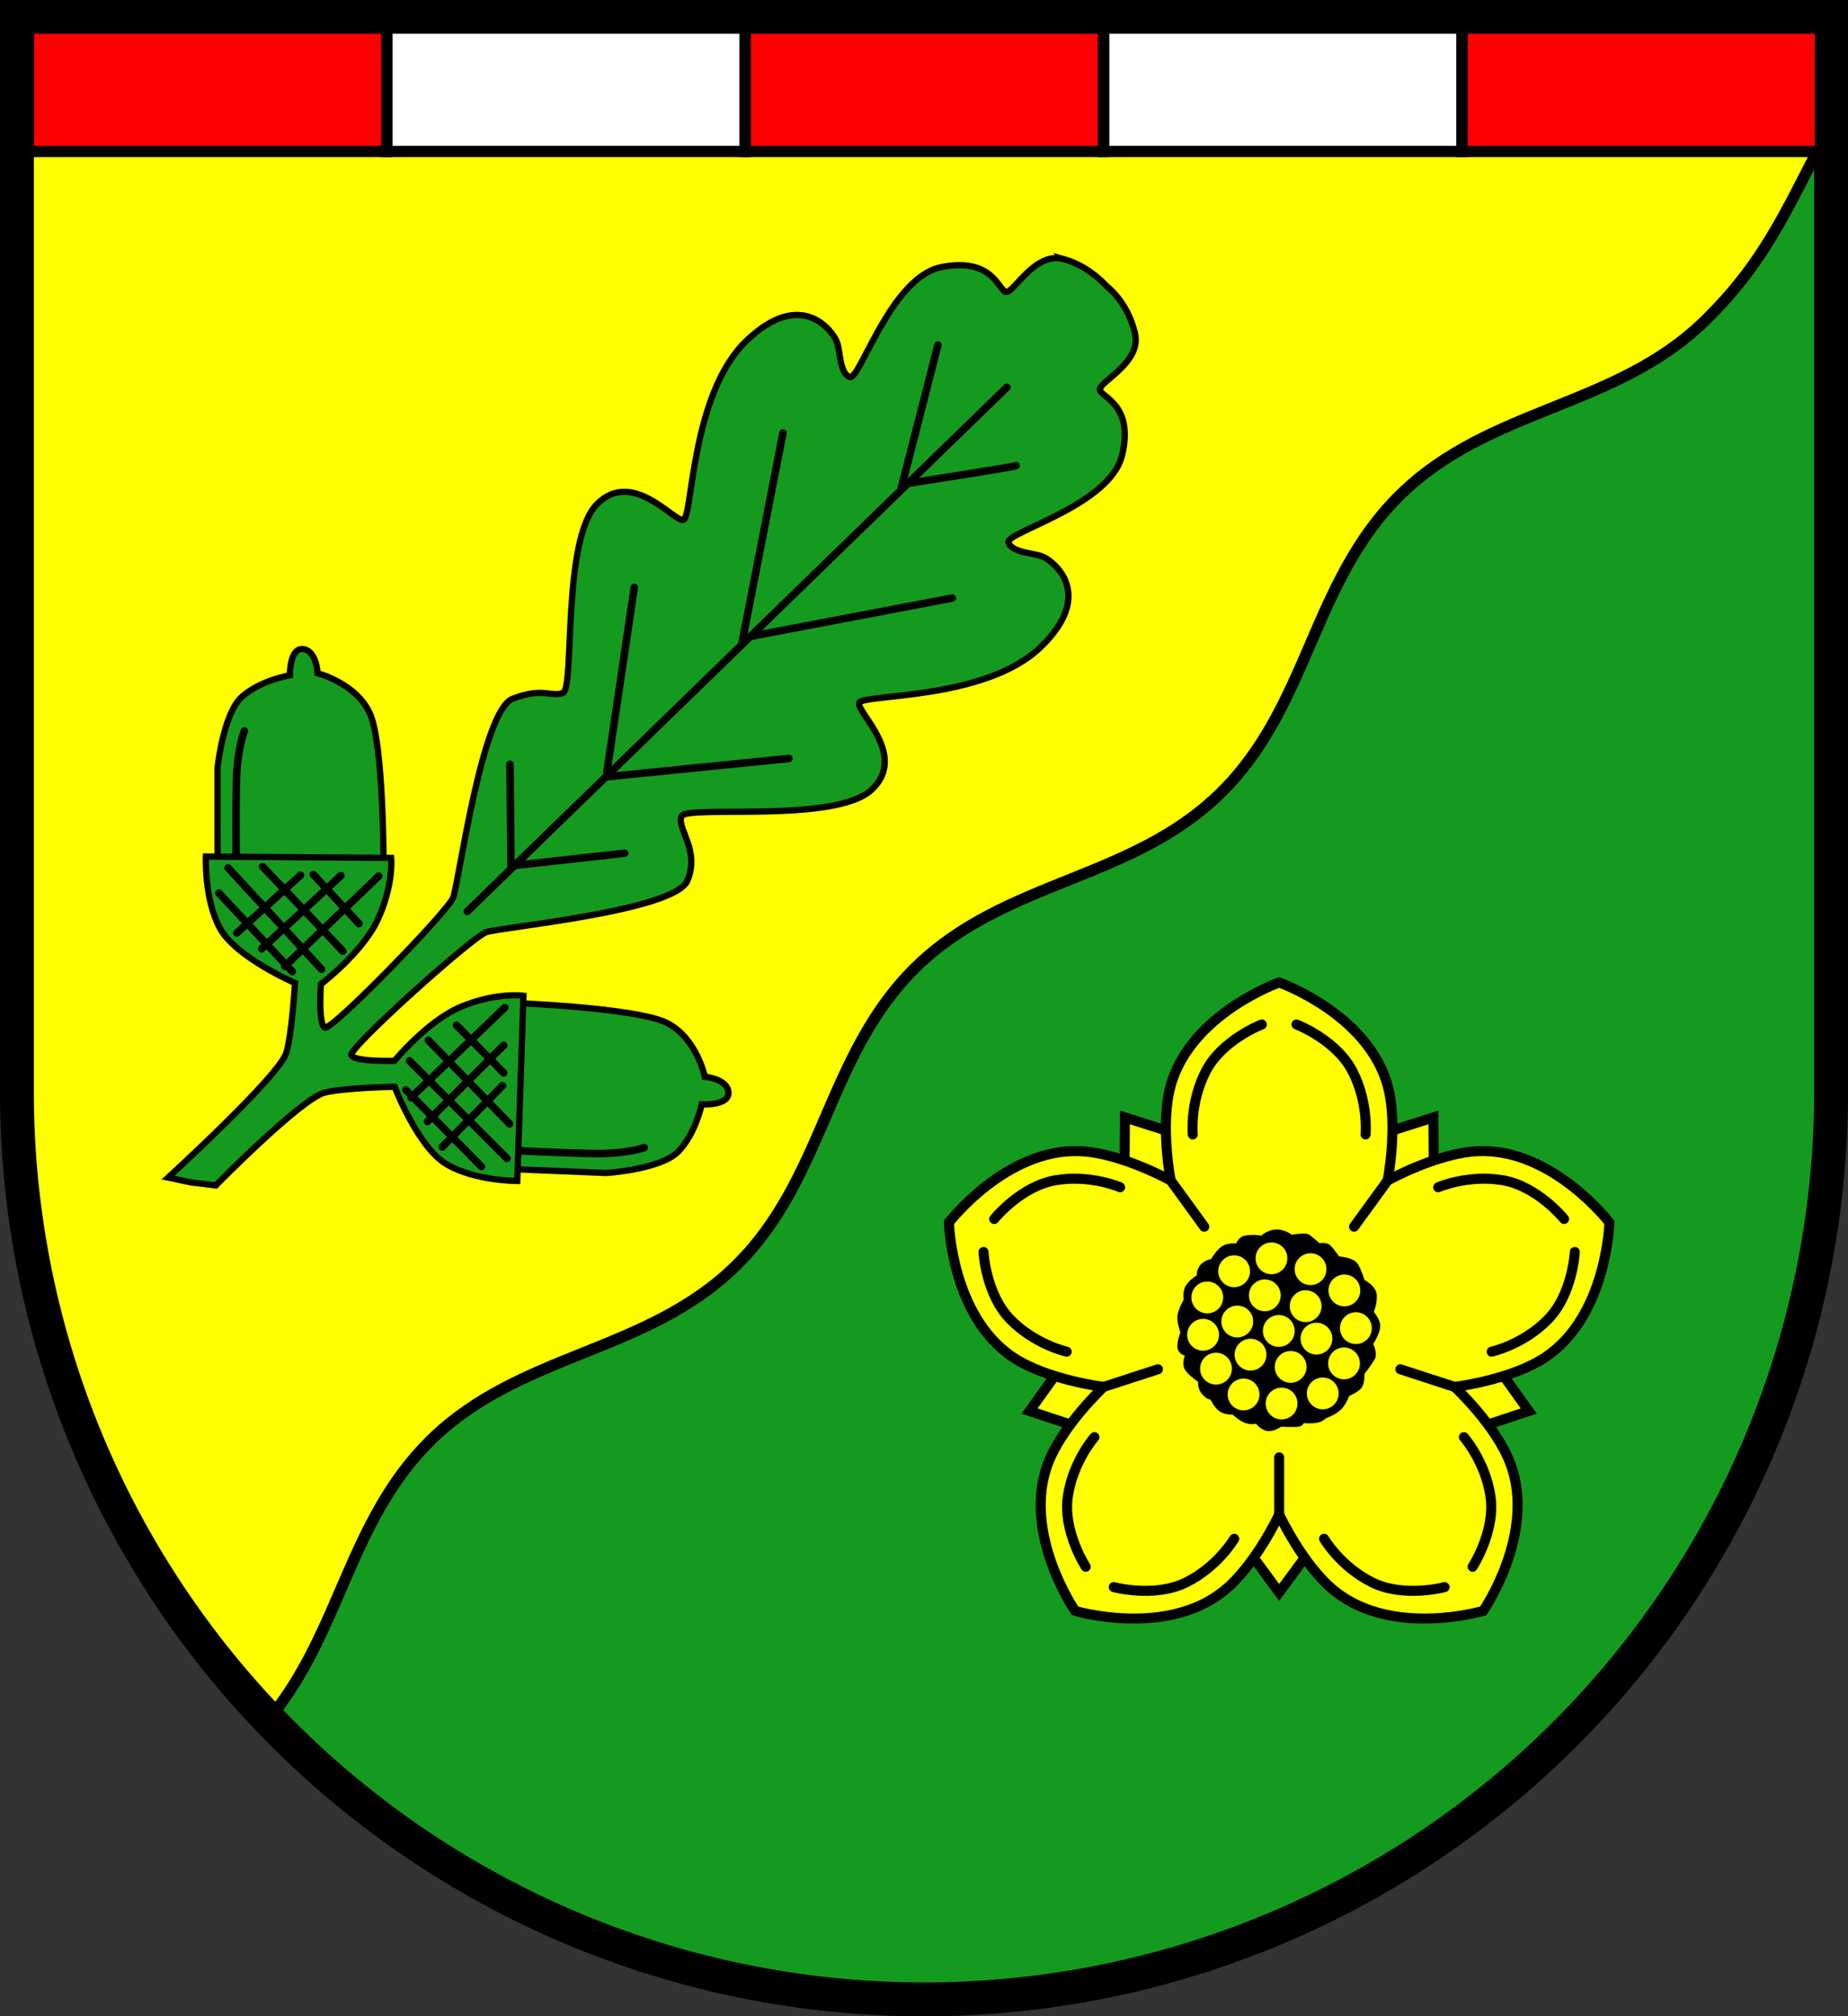<?xml version="1.0" encoding="UTF-8" standalone="no"?>
<!-- Created with Inkscape (http://www.inkscape.org/) -->

<svg
   width="147.305mm"
   height="160.647mm"
   viewBox="0 0 147.305 160.647"
   version="1.1"
   id="svg9392"
   inkscape:version="1.2.2 (732a01da63, 2022-12-09)"
   sodipodi:docname="Wappen Janneby2.svg"
   xmlns:inkscape="http://www.inkscape.org/namespaces/inkscape"
   xmlns:sodipodi="http://sodipodi.sourceforge.net/DTD/sodipodi-0.dtd"
   xmlns="http://www.w3.org/2000/svg"
   xmlns:svg="http://www.w3.org/2000/svg">
  <rect x="0" y="0" width="147.305" height="160.647" fill="#333333" stroke="none"/>
  <sodipodi:namedview
     id="namedview9394"
     pagecolor="#ffffff"
     bordercolor="#666666"
     borderopacity="1.0"
     inkscape:showpageshadow="2"
     inkscape:pageopacity="0.0"
     inkscape:pagecheckerboard="0"
     inkscape:deskcolor="#d1d1d1"
     inkscape:document-units="mm"
     showgrid="false"
     inkscape:zoom="0.88159854"
     inkscape:cx="278.47142"
     inkscape:cy="304.5604"
     inkscape:current-layer="layer1" />
  <defs
     id="defs9389" />
  <g
     inkscape:label="Ebene 1"
     inkscape:groupmode="layer"
     id="layer1"
     transform="translate(-535.449,-71.952)">
    <g
       id="g9291"
       transform="translate(500.759,31.255)">
      <path
         id="path8036"
         style="fill:#ffff00;fill-opacity:1;stroke:none;stroke-width:2.7;stroke-linecap:round;stroke-dasharray:none"
         d="m 36.04,42.047 v 85.644 a 72.302,72.302 0 0 0 72.302,72.303 72.302,72.302 0 0 0 72.303,-72.303 V 42.047 Z" />
      <path
         id="path845"
         style="fill:#149a1f;fill-opacity:1;stroke:#000000;stroke-width:0.9;stroke-dasharray:none"
         d="m 180.744,50.489 c -3.317,6.017 -4.888,10.631 -10.168,15.778 -7.111,6.931 -17.11,6.873 -24.221,13.804 -7.111,6.931 -7.306,16.925 -14.417,23.856 -7.111,6.931 -17.11,6.873 -24.221,13.804 -7.111,6.931 -7.307,16.926 -14.418,23.857 -7.111,6.931 -17.11,6.873 -24.221,13.804 -6.581,6.414 -7.249,15.447 -12.945,22.252 13.626,14.258 32.486,22.332 52.209,22.349 39.932,9e-5 72.303,-32.371 72.303,-72.303 z"
         sodipodi:nodetypes="cccccsccccc" />
      <path
         id="path8792"
         style="fill:none;fill-opacity:1;stroke:#000000;stroke-width:2.7;stroke-linecap:round;stroke-dasharray:none"
         d="m 36.04,42.047 v 85.644 a 72.302,72.302 0 0 0 72.302,72.303 72.302,72.302 0 0 0 72.303,-72.303 V 42.047 Z" />
      <rect
         style="fill:#ff0000;fill-opacity:1;stroke:#000000;stroke-width:0.9;stroke-linecap:round;stroke-dasharray:none"
         id="rect8937"
         width="28.567"
         height="9.832"
         x="36.963"
         y="42.935" />
      <rect
         style="fill:#ffffff;fill-opacity:1;stroke:#000000;stroke-width:0.9;stroke-linecap:round;stroke-dasharray:none"
         id="rect8991"
         width="28.567"
         height="9.832"
         x="65.53"
         y="42.935" />
      <rect
         style="fill:#ff0000;fill-opacity:1;stroke:#000000;stroke-width:0.9;stroke-linecap:round;stroke-dasharray:none"
         id="rect8993"
         width="28.567"
         height="9.832"
         x="94.097"
         y="42.935" />
      <rect
         style="fill:#ffffff;fill-opacity:1;stroke:#000000;stroke-width:0.9;stroke-linecap:round;stroke-dasharray:none"
         id="rect8995"
         width="28.567"
         height="9.832"
         x="122.665"
         y="42.935" />
      <rect
         style="fill:#ff0000;fill-opacity:1;stroke:#000000;stroke-width:0.9;stroke-linecap:round;stroke-dasharray:none"
         id="rect8997"
         width="28.567"
         height="9.832"
         x="151.232"
         y="42.935" />
      <g
         id="g1660"
         transform="translate(1.602,-27.49)">
        <g
           id="g1148">
          <path
             id="path1305"
             style="fill:#ffff00;stroke:#000000;stroke-width:0.8;stroke-linecap:round;stroke-dasharray:none"
             d="m 135.05,186.576 -4.542,2.313 4.542,6.174 4.542,-6.174 z" />
          <path
             id="path852"
             style="fill:#ffff00;stroke:#000000;stroke-width:0.8;stroke-linecap:round;stroke-dasharray:none"
             d="m 123.224,177.984 -3.603,-3.605 -4.469,6.228 7.276,2.412 z"
             inkscape:transform-center-x="15.86228"
             inkscape:transform-center-y="4.556935" />
          <path
             id="path854"
             style="fill:#ffff00;stroke:#000000;stroke-width:0.8;stroke-linecap:round;stroke-dasharray:none"
             d="m 127.741,164.081 2.315,-4.541 -7.304,-2.325 -0.045,7.665 z"
             inkscape:transform-center-x="8.668235"
             inkscape:transform-center-y="-13.094225" />
          <path
             id="path856"
             style="fill:#ffff00;stroke:#000000;stroke-width:0.8;stroke-linecap:round;stroke-dasharray:none"
             d="m 142.359,164.082 5.034,0.798 -0.045,-7.665 -7.304,2.325 z"
             inkscape:transform-center-x="-8.668855"
             inkscape:transform-center-y="-13.093735" />
          <path
             id="path858"
             style="fill:#ffff00;stroke:#000000;stroke-width:0.8;stroke-linecap:round;stroke-dasharray:none"
             d="m 146.876,177.984 0.796,5.034 7.276,-2.412 -4.469,-6.228 z"
             inkscape:transform-center-x="-15.862015"
             inkscape:transform-center-y="4.557685" />
        </g>
        <path
           id="path1090"
           style="fill:#ffff00;stroke:#000000;stroke-width:0.8;stroke-linecap:round;stroke-dasharray:none"
           d="m 135.05,146.465 c 0,0 -7.038,2.483 -8.636,8.186 -0.881,3.145 -0.011,7.585 -0.01,7.59 -0.003,-0.002 -3.958,-2.201 -7.222,-2.335 -5.915,-0.243 -10.451,5.679 -10.454,5.682 v 5.2e-4 c 1.4e-4,0.006 0.189,7.462 5.117,10.742 2.718,1.809 7.206,2.354 7.215,2.355 -0.006,0.006 -3.317,3.085 -4.452,6.146 -2.06,5.552 2.175,11.699 2.175,11.699 0.005,0.002 7.155,2.127 11.798,-1.547 2.562,-2.027 4.469,-6.133 4.47,-6.135 0.002,0.004 1.908,4.108 4.47,6.135 4.644,3.675 11.797,1.547 11.797,1.547 0,0 4.234,-6.146 2.175,-11.699 -1.135,-3.061 -4.446,-6.141 -4.452,-6.146 0.009,-0.001 4.497,-0.547 7.215,-2.356 4.93,-3.281 5.117,-10.742 5.117,-10.742 0,0 -4.536,-5.926 -10.454,-5.683 -3.264,0.134 -7.219,2.334 -7.222,2.336 0.001,-0.006 0.871,-4.445 -0.01,-7.59 -1.597,-5.703 -8.635,-8.186 -8.635,-8.186 z" />
        <path
           style="fill:none;stroke:#000000;stroke-width:0.8;stroke-linecap:round;stroke-dasharray:none"
           d="m 129.078,165.921 -2.674,-3.68"
           id="path1212"
           sodipodi:nodetypes="cc" />
        <path
           style="fill:none;stroke:#000000;stroke-width:0.8;stroke-linecap:round;stroke-dasharray:none"
           d="m 141.022,165.922 2.674,-3.68"
           id="path1214"
           sodipodi:nodetypes="cc"
           inkscape:transform-center-x="-7.3092604"
           inkscape:transform-center-y="-10.05961" />
        <path
           style="fill:none;stroke:#000000;stroke-width:0.8;stroke-linecap:round;stroke-dasharray:none"
           d="m 144.713,177.281 4.326,1.406"
           id="path1216"
           sodipodi:nodetypes="cc"
           inkscape:transform-center-x="-11.825945"
           inkscape:transform-center-y="3.842925" />
        <path
           style="fill:none;stroke:#000000;stroke-width:0.8;stroke-linecap:round;stroke-dasharray:none"
           d="m 135.05,184.302 -1.5e-4,4.549"
           id="path1218"
           sodipodi:nodetypes="cc"
           inkscape:transform-center-x="0.000425"
           inkscape:transform-center-y="12.434675" />
        <path
           style="fill:none;stroke:#000000;stroke-width:0.8;stroke-linecap:round;stroke-dasharray:none"
           d="m 125.387,177.281 -4.326,1.405"
           id="path1220"
           sodipodi:nodetypes="cc"
           inkscape:transform-center-x="11.82621"
           inkscape:transform-center-y="3.84212" />
        <g
           id="g1022">
          <path
             style="fill:none;stroke:#000000;stroke-width:0.8;stroke-linecap:round"
             d="m 133.668,149.81 c 0,0 -3.142,1.196 -4.449,3.699 -1.307,2.503 -1.057,5.061 -1.057,5.061"
             id="path1012"
             sodipodi:nodetypes="csc" />
          <path
             style="fill:none;stroke:#000000;stroke-width:0.8;stroke-linecap:round"
             d="m 136.432,149.81 c 0,0 3.142,1.196 4.449,3.699 1.307,2.503 1.057,5.061 1.057,5.061"
             id="path1014"
             sodipodi:nodetypes="csc"
             inkscape:transform-center-x="-4.1446069"
             inkscape:transform-center-y="8.6762902" />
        </g>
        <g
           id="g1028"
           inkscape:transform-center-y="-5.1529448"
           transform="rotate(72,135.05,174.141)"
           inkscape:transform-center-x="-18.124712">
          <path
             style="fill:none;stroke:#000000;stroke-width:0.8;stroke-linecap:round"
             d="m 133.668,149.81 c 0,0 -3.142,1.196 -4.449,3.699 -1.307,2.503 -1.057,5.061 -1.057,5.061"
             id="path1024"
             sodipodi:nodetypes="csc" />
          <path
             style="fill:none;stroke:#000000;stroke-width:0.8;stroke-linecap:round"
             d="m 136.432,149.81 c 0,0 3.142,1.196 4.449,3.699 1.307,2.503 1.057,5.061 1.057,5.061"
             id="path1026"
             sodipodi:nodetypes="csc"
             inkscape:transform-center-x="-4.1446069"
             inkscape:transform-center-y="8.6762902" />
        </g>
        <g
           id="g1034"
           inkscape:transform-center-y="14.672949"
           transform="rotate(144,135.05,174.141)"
           inkscape:transform-center-x="-10.243351">
          <path
             style="fill:none;stroke:#000000;stroke-width:0.8;stroke-linecap:round"
             d="m 133.668,149.81 c 0,0 -3.142,1.196 -4.449,3.699 -1.307,2.503 -1.057,5.061 -1.057,5.061"
             id="path1030"
             sodipodi:nodetypes="csc" />
          <path
             style="fill:none;stroke:#000000;stroke-width:0.8;stroke-linecap:round"
             d="m 136.432,149.81 c 0,0 3.142,1.196 4.449,3.699 1.307,2.503 1.057,5.061 1.057,5.061"
             id="path1032"
             sodipodi:nodetypes="csc"
             inkscape:transform-center-x="-4.1446069"
             inkscape:transform-center-y="8.6762902" />
        </g>
        <g
           id="g1040"
           inkscape:transform-center-y="14.672949"
           transform="rotate(-144,135.05,174.141)"
           inkscape:transform-center-x="10.243351">
          <path
             style="fill:none;stroke:#000000;stroke-width:0.8;stroke-linecap:round"
             d="m 133.668,149.81 c 0,0 -3.142,1.196 -4.449,3.699 -1.307,2.503 -1.057,5.061 -1.057,5.061"
             id="path1036"
             sodipodi:nodetypes="csc" />
          <path
             style="fill:none;stroke:#000000;stroke-width:0.8;stroke-linecap:round"
             d="m 136.432,149.81 c 0,0 3.142,1.196 4.449,3.699 1.307,2.503 1.057,5.061 1.057,5.061"
             id="path1038"
             sodipodi:nodetypes="csc"
             inkscape:transform-center-x="-4.1446069"
             inkscape:transform-center-y="8.6762902" />
        </g>
        <g
           id="g1046"
           inkscape:transform-center-y="-5.1529447"
           transform="rotate(-72,135.05,174.141)"
           inkscape:transform-center-x="18.124712">
          <path
             style="fill:none;stroke:#000000;stroke-width:0.8;stroke-linecap:round"
             d="m 133.668,149.81 c 0,0 -3.142,1.196 -4.449,3.699 -1.307,2.503 -1.057,5.061 -1.057,5.061"
             id="path1042"
             sodipodi:nodetypes="csc" />
          <path
             style="fill:none;stroke:#000000;stroke-width:0.8;stroke-linecap:round"
             d="m 136.432,149.81 c 0,0 3.142,1.196 4.449,3.699 1.307,2.503 1.057,5.061 1.057,5.061"
             id="path1044"
             sodipodi:nodetypes="csc"
             inkscape:transform-center-x="-4.1446069"
             inkscape:transform-center-y="8.6762902" />
        </g>
        <path
           style="fill:#000000;stroke:#000000;stroke-width:0.3;stroke-linecap:round;stroke-dasharray:none"
           d="m 135.998,166.713 c 0,0 1.057,-0.153 1.279,-0.07 0.222,0.083 0.932,0.751 0.932,0.751 0,0 0.57,-0.125 0.82,0.125 0.25,0.25 0.723,0.918 0.723,0.918 0,0 1.126,0.056 1.432,0.528 0.306,0.473 0.542,1.307 0.542,1.307 0,0 0.918,0.431 0.959,1.112 0.042,0.681 -0.264,1.363 -0.264,1.363 0,0 0.626,0.653 0.528,1.224 -0.097,0.57 -0.57,1.293 -0.57,1.293 0,0 0.389,0.737 0.153,1.154 -0.236,0.417 -0.82,1.168 -0.82,1.168 0,0 0.014,0.793 -0.222,1.098 -0.236,0.306 -0.973,0.612 -0.973,0.612 0,0 -0.25,0.723 -0.667,1.112 -0.417,0.389 -1.168,0.654 -1.168,0.654 0,0 -0.25,0.32 -0.82,0.362 -0.57,0.042 -0.973,-0.014 -0.973,-0.014 0,0 0.07,0.32 -0.542,0.32 -0.612,0 -1.196,-0.014 -1.196,-0.014 0,0 -0.695,0.514 -1.224,0.278 -0.528,-0.236 -0.626,-0.542 -0.626,-0.542 0,0 -0.542,0.167 -1.057,-0.097 -0.514,-0.264 -0.834,-0.612 -0.834,-0.612 0,0 -0.607,0.046 -1.02,-0.23 -0.413,-0.275 -0.728,-0.983 -0.728,-0.983 0,0 -0.177,0.138 -0.61,-0.334 -0.433,-0.472 -0.295,-0.983 -0.295,-0.983 0,0 -0.846,-0.551 -1.101,-1.003 -0.256,-0.452 0.079,-1.101 0.079,-1.101 0,0 -0.629,-0.118 -0.649,-0.61 -0.02,-0.492 0.256,-1.16 0.256,-1.16 0,0 -0.354,-0.885 -0.236,-1.416 0.118,-0.531 0.492,-1.16 0.492,-1.16 0,0 -0.138,-0.61 0.138,-1.062 0.275,-0.452 0.885,-0.806 0.885,-0.806 0,0 -0.02,-0.59 0.334,-0.905 0.354,-0.315 0.767,-0.354 0.767,-0.354 0,0 0.315,-0.59 0.767,-0.964 0.452,-0.374 1.219,-0.256 1.219,-0.256 0,0 0.197,-0.511 0.551,-0.61 0.354,-0.098 0.885,-0.079 0.885,-0.079 l 0.531,0.059 c 0,0 0.511,-0.492 1.18,-0.492 0.669,0 1.145,0.417 1.145,0.417 z"
           id="path1204" />
        <circle
           style="fill:#ffff00;stroke:none;stroke-width:0;stroke-linecap:round;stroke-dasharray:none"
           id="path1312"
           cx="131.461"
           cy="169.472"
           r="1.267" />
        <circle
           style="fill:#ffff00;stroke:none;stroke-width:0;stroke-linecap:round;stroke-dasharray:none"
           id="circle1522"
           cx="134.437"
           cy="168.443"
           r="1.267" />
        <circle
           style="fill:#ffff00;stroke:none;stroke-width:0;stroke-linecap:round;stroke-dasharray:none"
           id="circle1524"
           cx="129.32"
           cy="171.558"
           r="1.267" />
        <circle
           style="fill:#ffff00;stroke:none;stroke-width:0;stroke-linecap:round;stroke-dasharray:none"
           id="circle1526"
           cx="140.249"
           cy="171.001"
           r="1.267" />
        <circle
           style="fill:#ffff00;stroke:none;stroke-width:0;stroke-linecap:round;stroke-dasharray:none"
           id="circle1528"
           cx="137.551"
           cy="169.305"
           r="1.267" />
        <circle
           style="fill:#ffff00;stroke:none;stroke-width:0;stroke-linecap:round;stroke-dasharray:none"
           id="circle1530"
           cx="140.221"
           cy="176.813"
           r="1.267" />
        <circle
           style="fill:#ffff00;stroke:none;stroke-width:0;stroke-linecap:round;stroke-dasharray:none"
           id="circle1532"
           cx="141.166"
           cy="174.005"
           r="1.267" />
        <circle
           style="fill:#ffff00;stroke:none;stroke-width:0;stroke-linecap:round;stroke-dasharray:none"
           id="circle1534"
           cx="135.243"
           cy="180.011"
           r="1.267" />
        <circle
           style="fill:#ffff00;stroke:none;stroke-width:0;stroke-linecap:round;stroke-dasharray:none"
           id="circle1536"
           cx="138.524"
           cy="179.205"
           r="1.267" />
        <circle
           style="fill:#ffff00;stroke:none;stroke-width:0;stroke-linecap:round;stroke-dasharray:none"
           id="circle1538"
           cx="130.015"
           cy="177.231"
           r="1.267" />
        <circle
           style="fill:#ffff00;stroke:none;stroke-width:0;stroke-linecap:round;stroke-dasharray:none"
           id="circle1540"
           cx="132.212"
           cy="179.288"
           r="1.267" />
        <circle
           style="fill:#ffff00;stroke:none;stroke-width:0;stroke-linecap:round;stroke-dasharray:none"
           id="circle1542"
           cx="128.986"
           cy="174.533"
           r="1.267" />
        <circle
           style="fill:#ffff00;stroke:none;stroke-width:0;stroke-linecap:round;stroke-dasharray:none"
           id="circle1544"
           cx="131.711"
           cy="173.476"
           r="1.267" />
        <circle
           style="fill:#ffff00;stroke:none;stroke-width:0;stroke-linecap:round;stroke-dasharray:none"
           id="circle1546"
           cx="133.908"
           cy="171.391"
           r="1.267" />
        <circle
           style="fill:#ffff00;stroke:none;stroke-width:0;stroke-linecap:round;stroke-dasharray:none"
           id="circle1548"
           cx="135.966"
           cy="177.092"
           r="1.267" />
        <circle
           style="fill:#ffff00;stroke:none;stroke-width:0;stroke-linecap:round;stroke-dasharray:none"
           id="circle1550"
           cx="132.768"
           cy="176.118"
           r="1.267" />
        <circle
           style="fill:#ffff00;stroke:none;stroke-width:0;stroke-linecap:round;stroke-dasharray:none"
           id="circle1552"
           cx="137.162"
           cy="172.253"
           r="1.267" />
        <circle
           style="fill:#ffff00;stroke:none;stroke-width:0;stroke-linecap:round;stroke-dasharray:none"
           id="circle1554"
           cx="138.024"
           cy="174.839"
           r="1.267" />
        <circle
           style="fill:#ffff00;stroke:none;stroke-width:0;stroke-linecap:round;stroke-dasharray:none"
           id="circle1556"
           cx="135.021"
           cy="174.227"
           r="1.267" />
      </g>
      <g
         id="g6942"
         transform="rotate(46.164,276.614,-69.058)">
        <path
           style="fill:#149a1f;fill-opacity:1;stroke:#000000;stroke-width:0.5;stroke-linecap:round;stroke-dasharray:none"
           d="m 283.319,216.89 5.781,-5.545 c 0,0 2.832,-3.343 2.753,-5.349 -0.079,-2.006 -1.416,-3.933 -1.416,-3.933 0,0 1.612,-1.494 0.787,-2.202 -0.826,-0.708 -2.202,0.492 -2.202,0.492 0,0 -2.674,-1.671 -5.191,-0.787 -2.517,0.885 -9.439,7.551 -9.439,7.551 z"
           id="path1837"
           sodipodi:nodetypes="ccscscscc"
           inkscape:transform-center-x="-16.38332"
           inkscape:transform-center-y="12.405998" />
        <path
           style="fill:#149a1f;fill-opacity:1;stroke:#000000;stroke-width:0.5;stroke-linecap:round;stroke-dasharray:none"
           d="m 250.161,216.89 -5.781,-5.545 c 0,0 -2.832,-3.343 -2.753,-5.349 0.079,-2.006 1.416,-3.933 1.416,-3.933 0,0 -1.612,-1.494 -0.787,-2.202 0.826,-0.708 2.202,0.492 2.202,0.492 0,0 2.674,-1.671 5.191,-0.787 2.517,0.885 9.439,7.551 9.439,7.551 z"
           id="path1835"
           sodipodi:nodetypes="ccscscscc" />
        <path
           id="path1720"
           style="fill:#149a1f;fill-opacity:1;stroke:#000000;stroke-width:0.5;stroke-linecap:round;stroke-dasharray:none"
           d="m 261.841,134.603 c -2.066,1.223 -0.786,4.773 -1.298,5.127 -0.511,0.354 -2.746,-1.166 -4.988,2.334 -2.242,3.5 2.038,10.998 1.252,11.352 -0.787,0.354 -1.927,-0.826 -2.674,-1.18 -0.747,-0.354 -5.113,-1.101 -5.113,5.112 0,6.214 7.276,12.9 6.804,13.529 -0.472,0.629 -5.745,0.096 -5.666,4.068 0.079,3.972 9.323,11.427 8.969,12.371 -0.354,0.944 -1.416,0.786 -2.439,3.225 -1.023,2.438 7.63,13.293 8.141,14.394 0.511,1.101 0.944,14.315 0.393,14.551 -0.551,0.236 -2.714,-2.163 -2.714,-2.163 0,0 0.472,-4.09 -0.551,-6.764 -1.108,-2.897 -2.831,-4.247 -2.831,-4.247 l -10.304,10.579 c 0,0 2.32,2.438 4.877,3.146 2.556,0.708 7.311,-1.293 7.311,-1.293 0,0 2.811,3.051 3.532,4.366 0.945,1.724 0.64,13.668 0.64,13.668 l 1.557,-1.057 1.529,-1.251 c 0,0 -0.278,-9.636 0.667,-11.36 0.721,-1.314 3.532,-4.366 3.532,-4.366 0,0 4.755,2.001 7.311,1.293 2.556,-0.708 4.877,-3.146 4.877,-3.146 l -10.304,-10.579 c 0,0 -1.724,1.351 -2.831,4.247 -1.023,2.674 -0.551,6.764 -0.551,6.764 0,0 -2.163,2.399 -2.714,2.163 -0.551,-0.236 -0.118,-13.45 0.393,-14.551 0.511,-1.101 9.163,-11.956 8.141,-14.394 -1.023,-2.438 -3.672,-2.281 -4.026,-3.225 -0.354,-0.944 8.891,-8.399 8.969,-12.371 0.079,-3.972 -5.194,-3.439 -5.666,-4.068 -0.472,-0.629 6.804,-7.315 6.804,-13.529 0,-6.214 -4.366,-5.466 -5.113,-5.112 -0.747,0.354 -1.888,1.534 -2.674,1.18 -0.787,-0.354 3.493,-7.852 1.252,-11.352 -2.242,-3.5 -4.477,-1.98 -4.988,-2.334 -0.511,-0.354 0.769,-3.904 -1.298,-5.127 -2.267,-1.342 -4.273,-0.974 -4.273,-0.974 -0.961,-0.025 -2.52,0.136 -3.938,0.974 z"
           sodipodi:nodetypes="sssssssssssscsccscscccscsccscsssssssssssscs" />
        <path
           style="fill:none;stroke:#000000;stroke-width:0.6;stroke-linecap:round;stroke-dasharray:none"
           d="m 266.407,204.894 -0.334,-59.955"
           id="path1897" />
        <path
           style="fill:none;stroke:#000000;stroke-width:0.6;stroke-linecap:round;stroke-dasharray:none"
           d="m 259.836,146.573 6.214,10.028"
           id="path1899"
           sodipodi:nodetypes="cc" />
        <path
           style="fill:none;stroke:#000000;stroke-width:0.6;stroke-linecap:round;stroke-dasharray:none"
           d="m 271.083,148.736 c -0.039,0.197 -5.034,7.315 -5.034,7.315"
           id="path1901" />
        <path
           style="fill:none;stroke:#000000;stroke-width:0.6;stroke-linecap:round;stroke-dasharray:none"
           d="m 275.173,159.708 -8.888,13.647"
           id="path1903" />
        <path
           style="fill:none;stroke:#000000;stroke-width:0.6;stroke-linecap:round;stroke-dasharray:none"
           d="m 256.336,160.338 9.793,13.922"
           id="path1905" />
        <path
           style="fill:none;stroke:#000000;stroke-width:0.6;stroke-linecap:round;stroke-dasharray:none"
           d="m 257.004,177.406 9.124,11.798"
           id="path1907" />
        <path
           style="fill:none;stroke:#000000;stroke-width:0.6;stroke-linecap:round;stroke-dasharray:none"
           d="m 275.37,177.956 -8.967,11.444"
           id="path1909" />
        <path
           style="fill:none;stroke:#000000;stroke-width:0.6;stroke-linecap:round;stroke-dasharray:none"
           d="m 260.308,194.316 5.978,5.624"
           id="path1911" />
        <path
           style="fill:none;stroke:#000000;stroke-width:0.6;stroke-linecap:round;stroke-dasharray:none"
           d="m 271.752,192.625 -5.427,7.079"
           id="path1913" />
        <g
           id="g1993">
          <path
             style="fill:none;stroke:#000000;stroke-width:0.6;stroke-linecap:round;stroke-dasharray:none"
             d="m 255.116,212.486 -0.195,6.841"
             id="path1915" />
          <path
             style="fill:none;stroke:#000000;stroke-width:0.6;stroke-linecap:round;stroke-dasharray:none"
             d="m 257.369,210.178 -0.167,8.593"
             id="path1917"
             sodipodi:nodetypes="cc" />
          <path
             style="fill:none;stroke:#000000;stroke-width:0.6;stroke-linecap:round;stroke-dasharray:none"
             d="m 259.482,208.036 v 10.373"
             id="path1919"
             sodipodi:nodetypes="cc" />
          <path
             style="fill:none;stroke:#000000;stroke-width:0.6;stroke-linecap:round;stroke-dasharray:none"
             d="m 251.64,218.159 8.565,0.111"
             id="path1921"
             sodipodi:nodetypes="cc" />
          <path
             style="fill:none;stroke:#000000;stroke-width:0.6;stroke-linecap:round;stroke-dasharray:none"
             d="m 250.695,216.24 10.984,0.222"
             id="path1923"
             sodipodi:nodetypes="cc" />
          <path
             style="fill:none;stroke:#000000;stroke-width:0.6;stroke-linecap:round;stroke-dasharray:none"
             d="m 252.53,214.182 9.288,0.056"
             id="path1925"
             sodipodi:nodetypes="cc" />
          <path
             style="fill:none;stroke:#000000;stroke-width:0.6;stroke-linecap:round;stroke-dasharray:none"
             d="m 255.784,211.707 5.339,0.083"
             id="path1927" />
          <path
             style="fill:none;stroke:#000000;stroke-width:0.6;stroke-linecap:round;stroke-dasharray:none"
             d="m 243.731,207.747 c 0,0 0.59,1.376 2.537,3.323 1.947,1.947 4.09,3.952 4.09,3.952"
             id="path1983" />
        </g>
        <g
           id="g2011"
           inkscape:transform-center-x="-13.965646"
           inkscape:transform-center-y="-29.588374"
           transform="matrix(-1,0,0,1,533.481,0)">
          <path
             style="fill:none;stroke:#000000;stroke-width:0.6;stroke-linecap:round;stroke-dasharray:none"
             d="m 255.116,212.486 -0.195,6.841"
             id="path1995" />
          <path
             style="fill:none;stroke:#000000;stroke-width:0.6;stroke-linecap:round;stroke-dasharray:none"
             d="m 257.369,210.178 -0.167,8.593"
             id="path1997"
             sodipodi:nodetypes="cc" />
          <path
             style="fill:none;stroke:#000000;stroke-width:0.6;stroke-linecap:round;stroke-dasharray:none"
             d="m 259.482,208.036 v 10.373"
             id="path1999"
             sodipodi:nodetypes="cc" />
          <path
             style="fill:none;stroke:#000000;stroke-width:0.6;stroke-linecap:round;stroke-dasharray:none"
             d="m 251.64,218.159 8.565,0.111"
             id="path2001"
             sodipodi:nodetypes="cc" />
          <path
             style="fill:none;stroke:#000000;stroke-width:0.6;stroke-linecap:round;stroke-dasharray:none"
             d="m 250.695,216.24 10.984,0.222"
             id="path2003"
             sodipodi:nodetypes="cc" />
          <path
             style="fill:none;stroke:#000000;stroke-width:0.6;stroke-linecap:round;stroke-dasharray:none"
             d="m 252.53,214.182 9.288,0.056"
             id="path2005"
             sodipodi:nodetypes="cc" />
          <path
             style="fill:none;stroke:#000000;stroke-width:0.6;stroke-linecap:round;stroke-dasharray:none"
             d="m 255.784,211.707 5.339,0.083"
             id="path2007" />
          <path
             style="fill:none;stroke:#000000;stroke-width:0.6;stroke-linecap:round;stroke-dasharray:none"
             d="m 243.731,207.747 c 0,0 0.59,1.376 2.537,3.323 1.947,1.947 4.09,3.952 4.09,3.952"
             id="path2009" />
        </g>
      </g>
    </g>
  </g>
</svg>
